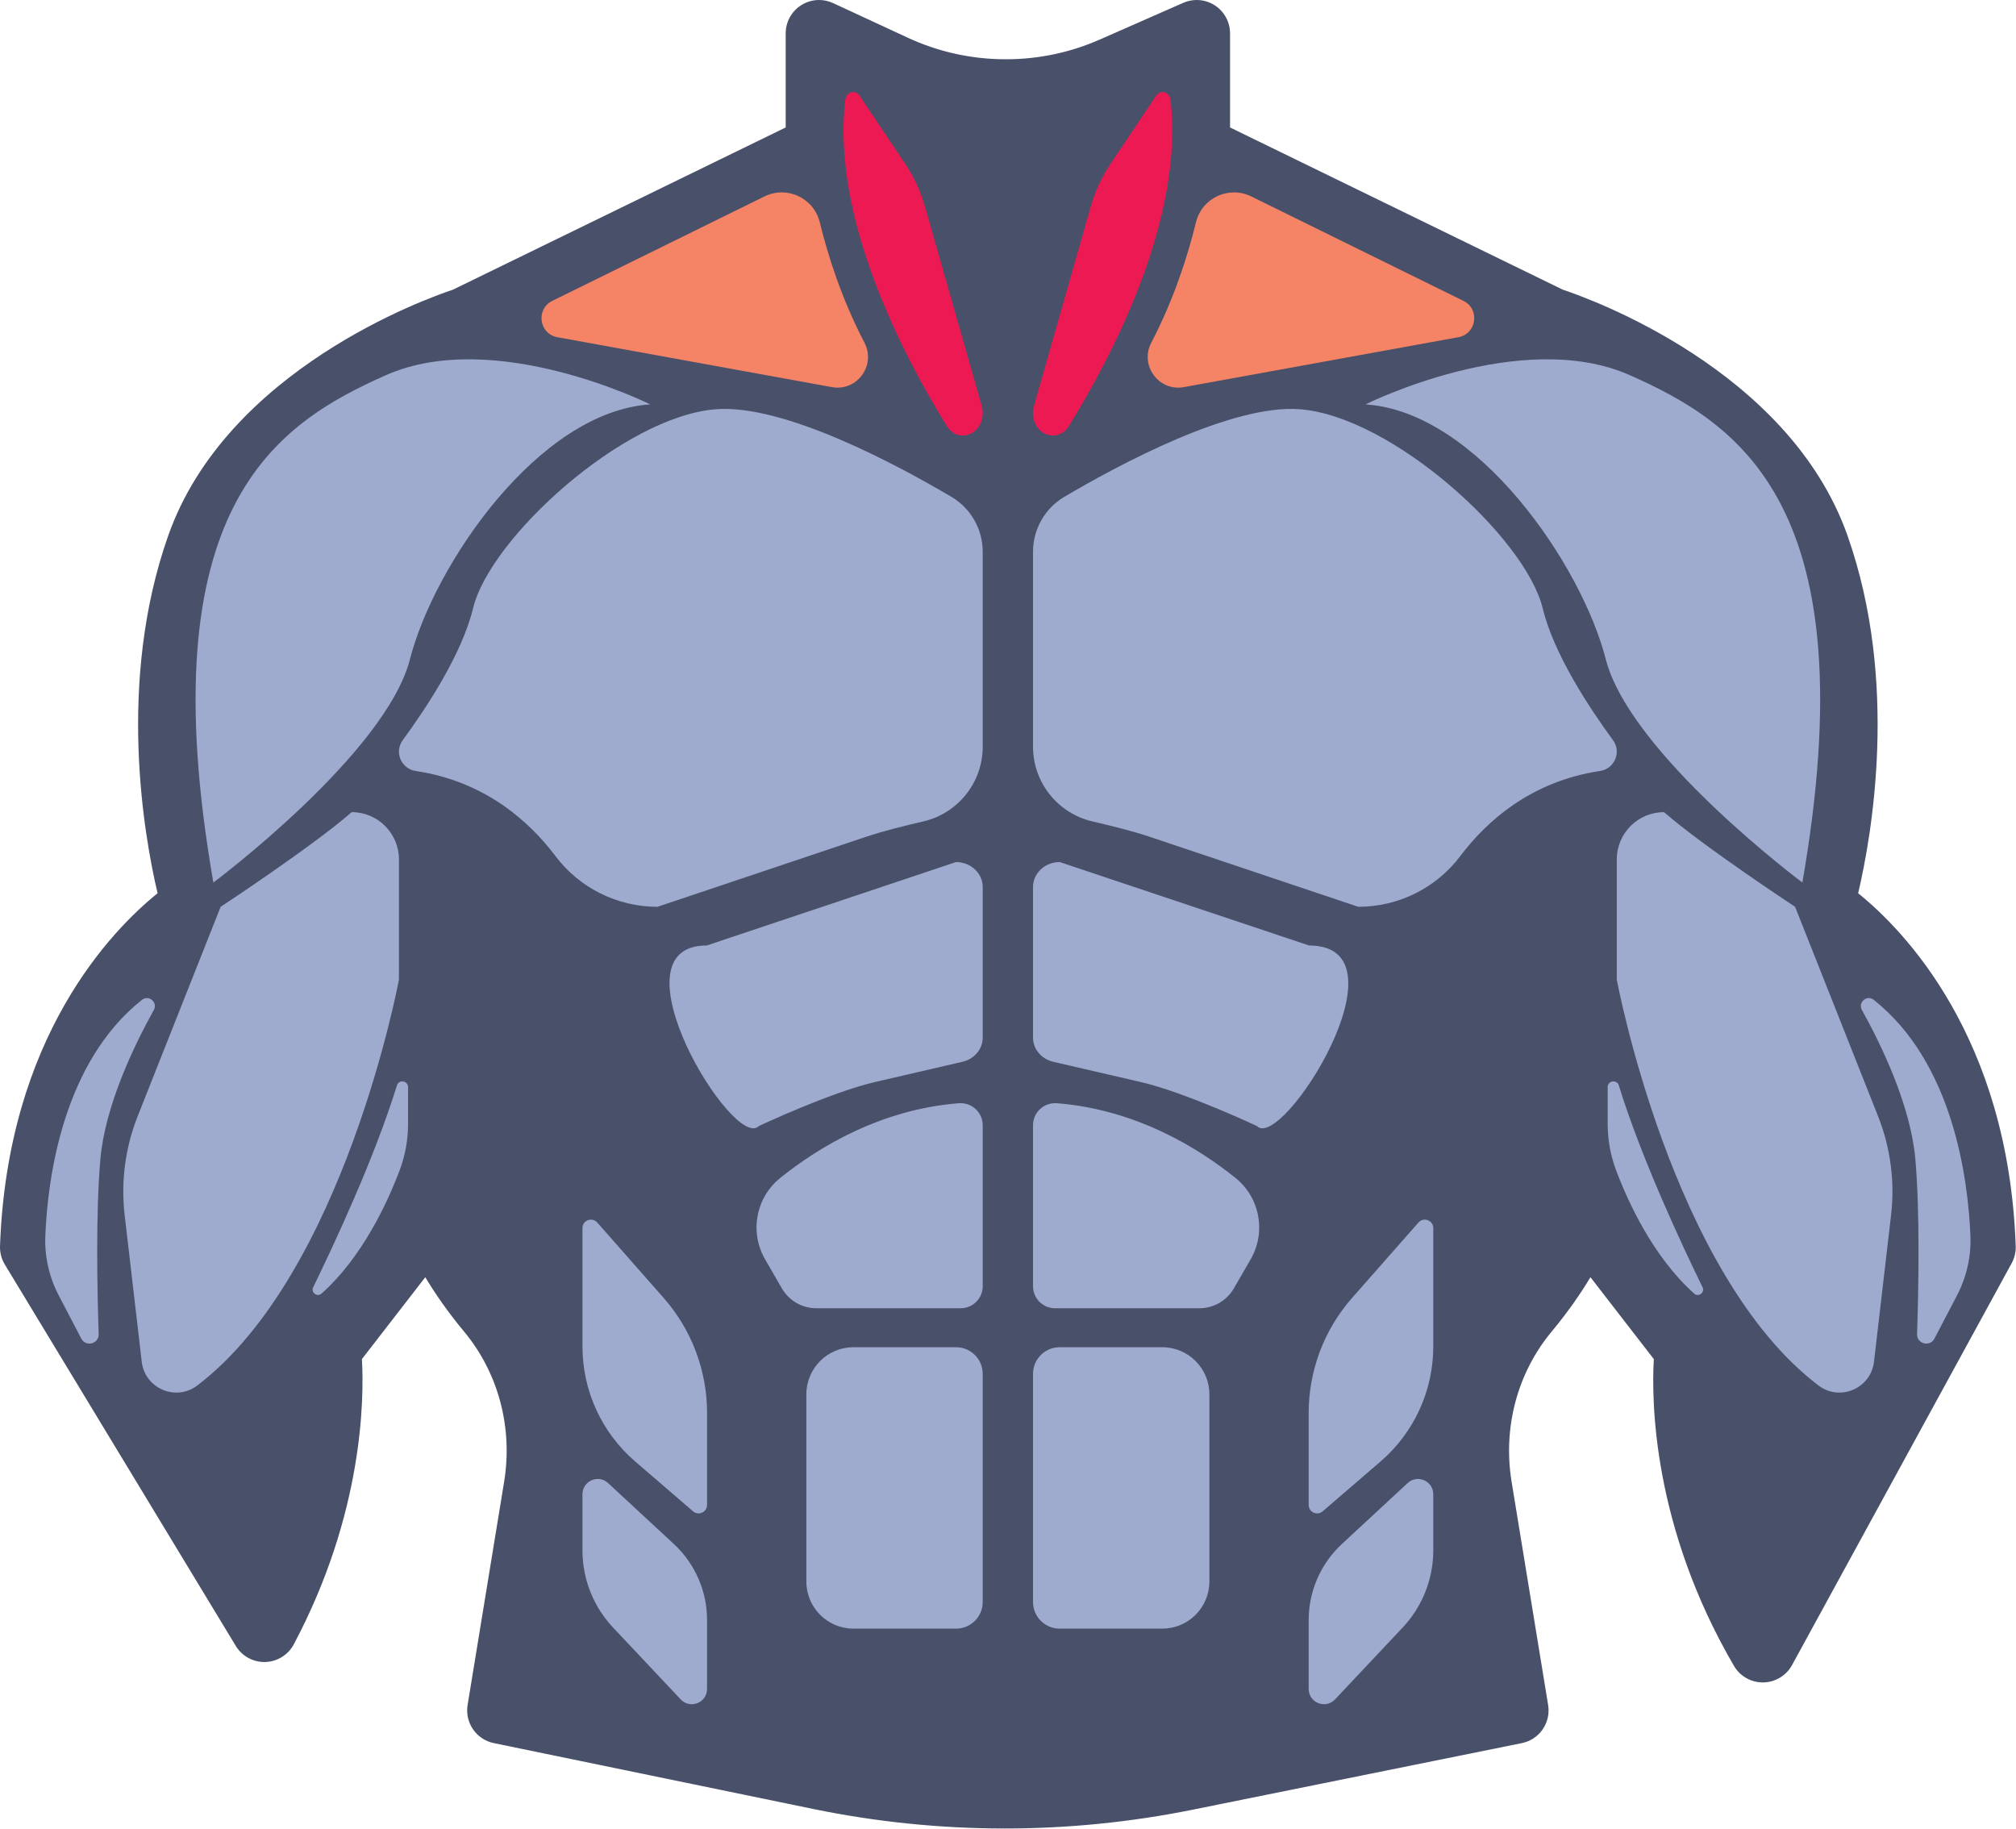 <?xml version="1.0" encoding="UTF-8" standalone="no"?>
<!DOCTYPE svg PUBLIC "-//W3C//DTD SVG 1.1//EN" "http://www.w3.org/Graphics/SVG/1.1/DTD/svg11.dtd">
<svg width="100%" height="100%" viewBox="0 0 2014 1827" version="1.1" xmlns="http://www.w3.org/2000/svg" xmlns:xlink="http://www.w3.org/1999/xlink" xml:space="preserve" xmlns:serif="http://www.serif.com/" style="fill-rule:evenodd;clip-rule:evenodd;stroke-linejoin:round;stroke-miterlimit:2;">
    <g transform="matrix(4.167,0,0,4.167,3.03881e-05,-40.538)">
        <path d="M286.894,9.729C285.801,9.729 284.704,9.953 283.673,10.407L263.694,19.196C256.54,22.343 248.951,23.938 241.136,23.938C232.941,23.938 225.015,22.191 217.58,18.745L199.727,10.471C198.656,9.975 197.508,9.729 196.363,9.729C194.86,9.729 193.363,10.153 192.057,10.987C189.756,12.457 188.363,14.999 188.363,17.729L188.363,40.283L108.58,79.177C102.313,81.255 54.386,98.318 40.333,138.126C27.97,173.149 34.532,210.082 37.778,223.868C26.862,232.676 1.797,258.252 0.005,308.446C-0.05,310.003 0.349,311.543 1.157,312.876L56.528,404.308C57.98,406.706 60.578,408.164 63.371,408.164C63.446,408.164 63.521,408.163 63.596,408.161C66.473,408.08 69.086,406.46 70.436,403.918C87.094,372.562 87.311,345.049 86.766,335.545L101.958,315.917C104.247,319.728 107.285,324.176 111.24,328.926C119.483,338.823 122.989,351.962 120.86,364.972L112.105,418.477C111.412,422.71 114.182,426.737 118.384,427.604L194.901,443.384C209.995,446.497 225.463,448.076 240.876,448.076C255.997,448.076 271.18,446.556 286.002,443.557L364.844,427.61C369.061,426.757 371.848,422.722 371.153,418.477L362.398,364.972C360.269,351.962 363.775,338.823 372.018,328.926C375.973,324.176 379.01,319.728 381.3,315.917L396.49,335.544C395.913,345.57 396.181,375.624 415.702,409.089C417.137,411.548 419.77,413.058 422.612,413.058C422.649,413.058 422.686,413.058 422.724,413.057C425.609,413.017 428.248,411.426 429.632,408.894L482.278,312.569C482.967,311.307 483.304,309.883 483.253,308.446C481.46,258.252 456.395,232.676 445.48,223.868C448.725,210.082 455.287,173.149 442.924,138.126C428.871,98.318 380.945,81.255 374.678,79.177L294.895,40.283L294.895,17.729C294.895,15.027 293.53,12.507 291.267,11.03C289.946,10.168 288.424,9.729 286.894,9.729Z" style="fill:rgb(72,80,106);fill-rule:nonzero;"/>
    </g>
    <g transform="matrix(4.167,0,0,4.167,3.03881e-05,-40.538)">
        <path d="M206.085,32.68L217.021,49.001C219.117,52.128 220.733,55.641 221.801,59.389L235.365,107.017C235.52,107.561 235.599,108.13 235.599,108.702C235.599,114.004 229.653,116.164 226.981,111.834C216.17,94.317 199.409,61.927 202.626,33.717C202.849,31.768 205.04,31.121 206.085,32.68Z" style="fill:rgb(237,25,82);fill-rule:nonzero;"/>
    </g>
    <g transform="matrix(4.167,0,0,4.167,3.03881e-05,-40.538)">
        <path d="M132.412,81.854L183.267,56.823C188.657,54.17 195.109,57.185 196.534,63.021C198.408,70.69 201.694,81.25 207.245,91.877C210.083,97.309 205.463,103.628 199.434,102.532L133.629,90.568C129.233,89.769 128.404,83.826 132.412,81.854Z" style="fill:rgb(245,132,102);fill-rule:nonzero;"/>
    </g>
    <g transform="matrix(4.167,0,0,4.167,3.03881e-05,-40.538)">
        <path d="M155.886,106.674C155.886,106.674 118.647,88.056 92.464,99.693C66.28,111.329 35.442,131.112 51.152,221.299C51.152,221.299 92.464,190.461 98.282,167.769C104.101,145.077 129.119,108.42 155.886,106.674Z" style="fill:rgb(159,171,206);fill-rule:nonzero;"/>
    </g>
    <g transform="matrix(4.167,0,0,4.167,3.03881e-05,-40.538)">
        <path d="M228.08,128.826C232.746,131.58 235.599,136.592 235.599,142.011L235.599,188.731C235.599,197.435 229.551,204.726 221.428,206.632C216.735,207.733 212.045,208.852 207.475,210.386L157.624,227.117C148.011,227.117 138.943,222.629 133.16,214.949C127.007,206.777 116.386,197.061 99.682,194.562C96.174,194.037 94.458,190.022 96.556,187.163C102.216,179.452 110.763,166.518 113.411,155.55C117.483,138.676 149.485,109.584 171.596,107.838C187.912,106.55 215.003,121.108 228.08,128.826Z" style="fill:rgb(159,171,206);fill-rule:nonzero;"/>
    </g>
    <g transform="matrix(4.167,0,0,4.167,3.03881e-05,-40.538)">
        <path d="M95.642,215.75L95.642,244.573C95.642,244.573 82.552,315.117 47.28,341.881C42.15,345.773 34.727,342.583 33.982,336.187L29.888,301.05C28.951,293.004 30.022,284.852 33.005,277.322L52.898,227.117C52.898,227.117 75.008,212.571 84.318,204.425C90.572,204.425 95.642,209.496 95.642,215.75Z" style="fill:rgb(159,171,206);fill-rule:nonzero;"/>
    </g>
    <g transform="matrix(4.167,0,0,4.167,3.03881e-05,-40.538)">
        <path d="M34.052,249.414C35.674,248.129 37.889,250.036 36.883,251.844C32.227,260.211 25.18,274.733 24.059,287.691C22.954,300.461 23.287,318.506 23.655,329.548C23.733,331.894 20.582,332.724 19.496,330.644L14.089,320.294C11.785,315.884 10.66,310.953 10.865,305.982C11.43,292.255 15.025,264.484 34.052,249.414Z" style="fill:rgb(159,171,206);fill-rule:nonzero;"/>
    </g>
    <g transform="matrix(4.167,0,0,4.167,3.03881e-05,-40.538)">
        <path d="M97.829,270.349L97.829,279.134C97.829,282.921 97.163,286.674 95.832,290.219C92.981,297.813 86.967,311.016 77.094,319.839C76.046,320.776 74.467,319.579 75.084,318.317C79.739,308.804 89.726,287.574 95.155,269.939C95.617,268.438 97.829,268.778 97.829,270.349Z" style="fill:rgb(159,171,206);fill-rule:nonzero;"/>
    </g>
    <g transform="matrix(4.167,0,0,4.167,3.03881e-05,-40.538)">
        <path d="M235.599,222.362L235.599,258.481C235.599,261.224 233.593,263.614 230.736,264.275L209.848,269.107C199.074,271.6 181.903,279.684 181.903,279.684C175.93,285.847 145.795,236.392 169.43,236.392L229.192,216.392C232.731,216.392 235.599,219.065 235.599,222.362Z" style="fill:rgb(159,171,206);fill-rule:nonzero;"/>
    </g>
    <g transform="matrix(4.167,0,0,4.167,3.03881e-05,-40.538)">
        <path d="M235.599,279.47L235.599,318.079C235.599,320.994 233.236,323.358 230.32,323.358L195.71,323.358C192.303,323.358 189.154,321.541 187.448,318.591L183.422,311.627C179.653,305.108 181.204,296.822 187.074,292.105C196.089,284.861 210.97,275.702 229.848,274.209C232.94,273.965 235.599,276.368 235.599,279.47Z" style="fill:rgb(159,171,206);fill-rule:nonzero;"/>
    </g>
    <g transform="matrix(4.167,0,0,4.167,3.03881e-05,-40.538)">
        <path d="M229.216,400.163L204.614,400.163C198.375,400.163 193.318,395.105 193.318,388.867L193.318,343.995C193.318,337.756 198.375,332.699 204.614,332.699L229.216,332.699C232.741,332.699 235.599,335.557 235.599,339.082L235.599,393.78C235.599,397.305 232.741,400.163 229.216,400.163Z" style="fill:rgb(159,171,206);fill-rule:nonzero;"/>
    </g>
    <g transform="matrix(4.167,0,0,4.167,3.03881e-05,-40.538)">
        <path d="M143.19,302.806L159.106,320.881C165.812,328.497 169.512,338.297 169.512,348.444L169.512,370.507C169.512,372.242 167.476,373.175 166.161,372.044L152.267,360.079C144.251,353.176 139.641,343.123 139.641,332.545L139.641,304.145C139.641,302.276 141.955,301.403 143.19,302.806Z" style="fill:rgb(159,171,206);fill-rule:nonzero;"/>
    </g>
    <g transform="matrix(4.167,0,0,4.167,3.03881e-05,-40.538)">
        <path d="M145.782,365.265L161.548,379.872C166.626,384.576 169.512,391.184 169.512,398.106L169.512,414.622C169.512,417.933 165.463,419.539 163.193,417.128L146.966,399.887C142.261,394.888 139.641,388.281 139.641,381.416L139.641,367.947C139.641,364.757 143.442,363.097 145.782,365.265Z" style="fill:rgb(159,171,206);fill-rule:nonzero;"/>
    </g>
    <g transform="matrix(4.167,0,0,4.167,3.03881e-05,-40.538)">
        <path d="M277.173,32.68L266.236,49.001C264.141,52.128 262.524,55.641 261.457,59.389L247.892,107.017C247.738,107.561 247.659,108.13 247.659,108.702C247.659,114.004 253.605,116.164 256.277,111.834C267.088,94.317 283.849,61.927 280.631,33.717C280.409,31.768 278.217,31.121 277.173,32.68Z" style="fill:rgb(237,25,82);fill-rule:nonzero;"/>
    </g>
    <g transform="matrix(4.167,0,0,4.167,3.03881e-05,-40.538)">
        <path d="M350.846,81.854L299.991,56.823C294.601,54.17 288.149,57.185 286.724,63.021C284.85,70.69 281.564,81.25 276.012,91.877C273.175,97.309 277.795,103.628 283.824,102.532L349.629,90.568C354.024,89.769 354.854,83.826 350.846,81.854Z" style="fill:rgb(245,132,102);fill-rule:nonzero;"/>
    </g>
    <g transform="matrix(4.167,0,0,4.167,3.03881e-05,-40.538)">
        <path d="M327.372,106.674C327.372,106.674 364.611,88.056 390.794,99.693C416.977,111.329 447.815,131.112 432.105,221.299C432.105,221.299 390.794,190.461 384.975,167.769C379.157,145.077 354.137,108.42 327.372,106.674Z" style="fill:rgb(159,171,206);fill-rule:nonzero;"/>
    </g>
    <g transform="matrix(4.167,0,0,4.167,3.03881e-05,-40.538)">
        <path d="M255.178,128.826C250.512,131.58 247.659,136.592 247.659,142.011L247.659,188.731C247.659,197.435 253.707,204.726 261.829,206.632C266.523,207.733 271.212,208.852 275.783,210.386L325.633,227.117C335.247,227.117 344.315,222.629 350.097,214.949C356.25,206.777 366.872,197.061 383.575,194.562C387.083,194.037 388.799,190.022 386.701,187.163C381.042,179.452 372.495,166.518 369.847,155.55C365.774,138.676 333.772,109.584 311.662,107.838C295.345,106.55 268.255,121.108 255.178,128.826Z" style="fill:rgb(159,171,206);fill-rule:nonzero;"/>
    </g>
    <g transform="matrix(4.167,0,0,4.167,3.03881e-05,-40.538)">
        <path d="M387.615,215.75L387.615,244.573C387.615,244.573 400.705,315.117 435.977,341.881C441.107,345.773 448.53,342.583 449.276,336.187L453.369,301.05C454.307,293.004 453.236,284.852 450.252,277.322L430.36,227.117C430.36,227.117 408.249,212.571 398.94,204.425C392.685,204.425 387.615,209.496 387.615,215.75Z" style="fill:rgb(159,171,206);fill-rule:nonzero;"/>
    </g>
    <g transform="matrix(4.167,0,0,4.167,3.03881e-05,-40.538)">
        <path d="M449.205,249.414C447.583,248.129 445.369,250.036 446.375,251.844C451.03,260.211 458.077,274.733 459.198,287.691C460.303,300.461 459.97,318.506 459.602,329.548C459.524,331.894 462.675,332.724 463.762,330.644L469.168,320.294C471.472,315.884 472.597,310.953 472.392,305.982C471.827,292.255 468.232,264.484 449.205,249.414Z" style="fill:rgb(159,171,206);fill-rule:nonzero;"/>
    </g>
    <g transform="matrix(4.167,0,0,4.167,3.03881e-05,-40.538)">
        <path d="M385.428,270.349L385.428,279.134C385.428,282.921 386.094,286.674 387.425,290.219C390.276,297.813 396.29,311.016 406.163,319.839C407.211,320.776 408.79,319.579 408.173,318.317C403.518,308.804 393.531,287.574 388.103,269.939C387.64,268.438 385.428,268.778 385.428,270.349Z" style="fill:rgb(159,171,206);fill-rule:nonzero;"/>
    </g>
    <g transform="matrix(4.167,0,0,4.167,3.03881e-05,-40.538)">
        <path d="M247.659,222.362L247.659,258.481C247.659,261.224 249.665,263.614 252.522,264.275L273.41,269.107C284.184,271.6 301.355,279.684 301.355,279.684C307.327,285.847 338.598,236.392 313.828,236.392L254.065,216.392C250.527,216.392 247.659,219.065 247.659,222.362Z" style="fill:rgb(159,171,206);fill-rule:nonzero;"/>
    </g>
    <g transform="matrix(4.167,0,0,4.167,3.03881e-05,-40.538)">
        <path d="M247.659,279.47L247.659,318.079C247.659,320.994 250.022,323.358 252.938,323.358L287.547,323.358C290.955,323.358 294.104,321.541 295.81,318.591L299.835,311.627C303.604,305.108 302.054,296.822 296.184,292.105C287.168,284.861 272.288,275.702 253.41,274.209C250.318,273.965 247.659,276.368 247.659,279.47Z" style="fill:rgb(159,171,206);fill-rule:nonzero;"/>
    </g>
    <g transform="matrix(4.167,0,0,4.167,3.03881e-05,-40.538)">
        <path d="M254.042,400.163L278.644,400.163C284.883,400.163 289.94,395.105 289.94,388.867L289.94,343.995C289.94,337.756 284.883,332.699 278.644,332.699L254.042,332.699C250.517,332.699 247.659,335.557 247.659,339.082L247.659,393.78C247.659,397.305 250.517,400.163 254.042,400.163Z" style="fill:rgb(159,171,206);fill-rule:nonzero;"/>
    </g>
    <g transform="matrix(4.167,0,0,4.167,3.03881e-05,-40.538)">
        <path d="M340.067,302.806L324.151,320.881C317.445,328.497 313.746,338.297 313.746,348.444L313.746,370.507C313.746,372.242 315.782,373.175 317.096,372.044L330.991,360.079C339.007,353.176 343.616,343.123 343.616,332.545L343.616,304.145C343.616,302.276 341.302,301.403 340.067,302.806Z" style="fill:rgb(159,171,206);fill-rule:nonzero;"/>
    </g>
    <g transform="matrix(4.167,0,0,4.167,3.03881e-05,-40.538)">
        <path d="M337.475,365.265L321.71,379.872C316.632,384.576 313.746,391.184 313.746,398.106L313.746,414.622C313.746,417.933 317.795,419.539 320.064,417.128L336.292,399.887C340.996,394.888 343.616,388.281 343.616,381.416L343.616,367.947C343.616,364.757 339.816,363.097 337.475,365.265Z" style="fill:rgb(159,171,206);fill-rule:nonzero;"/>
    </g>
</svg>
